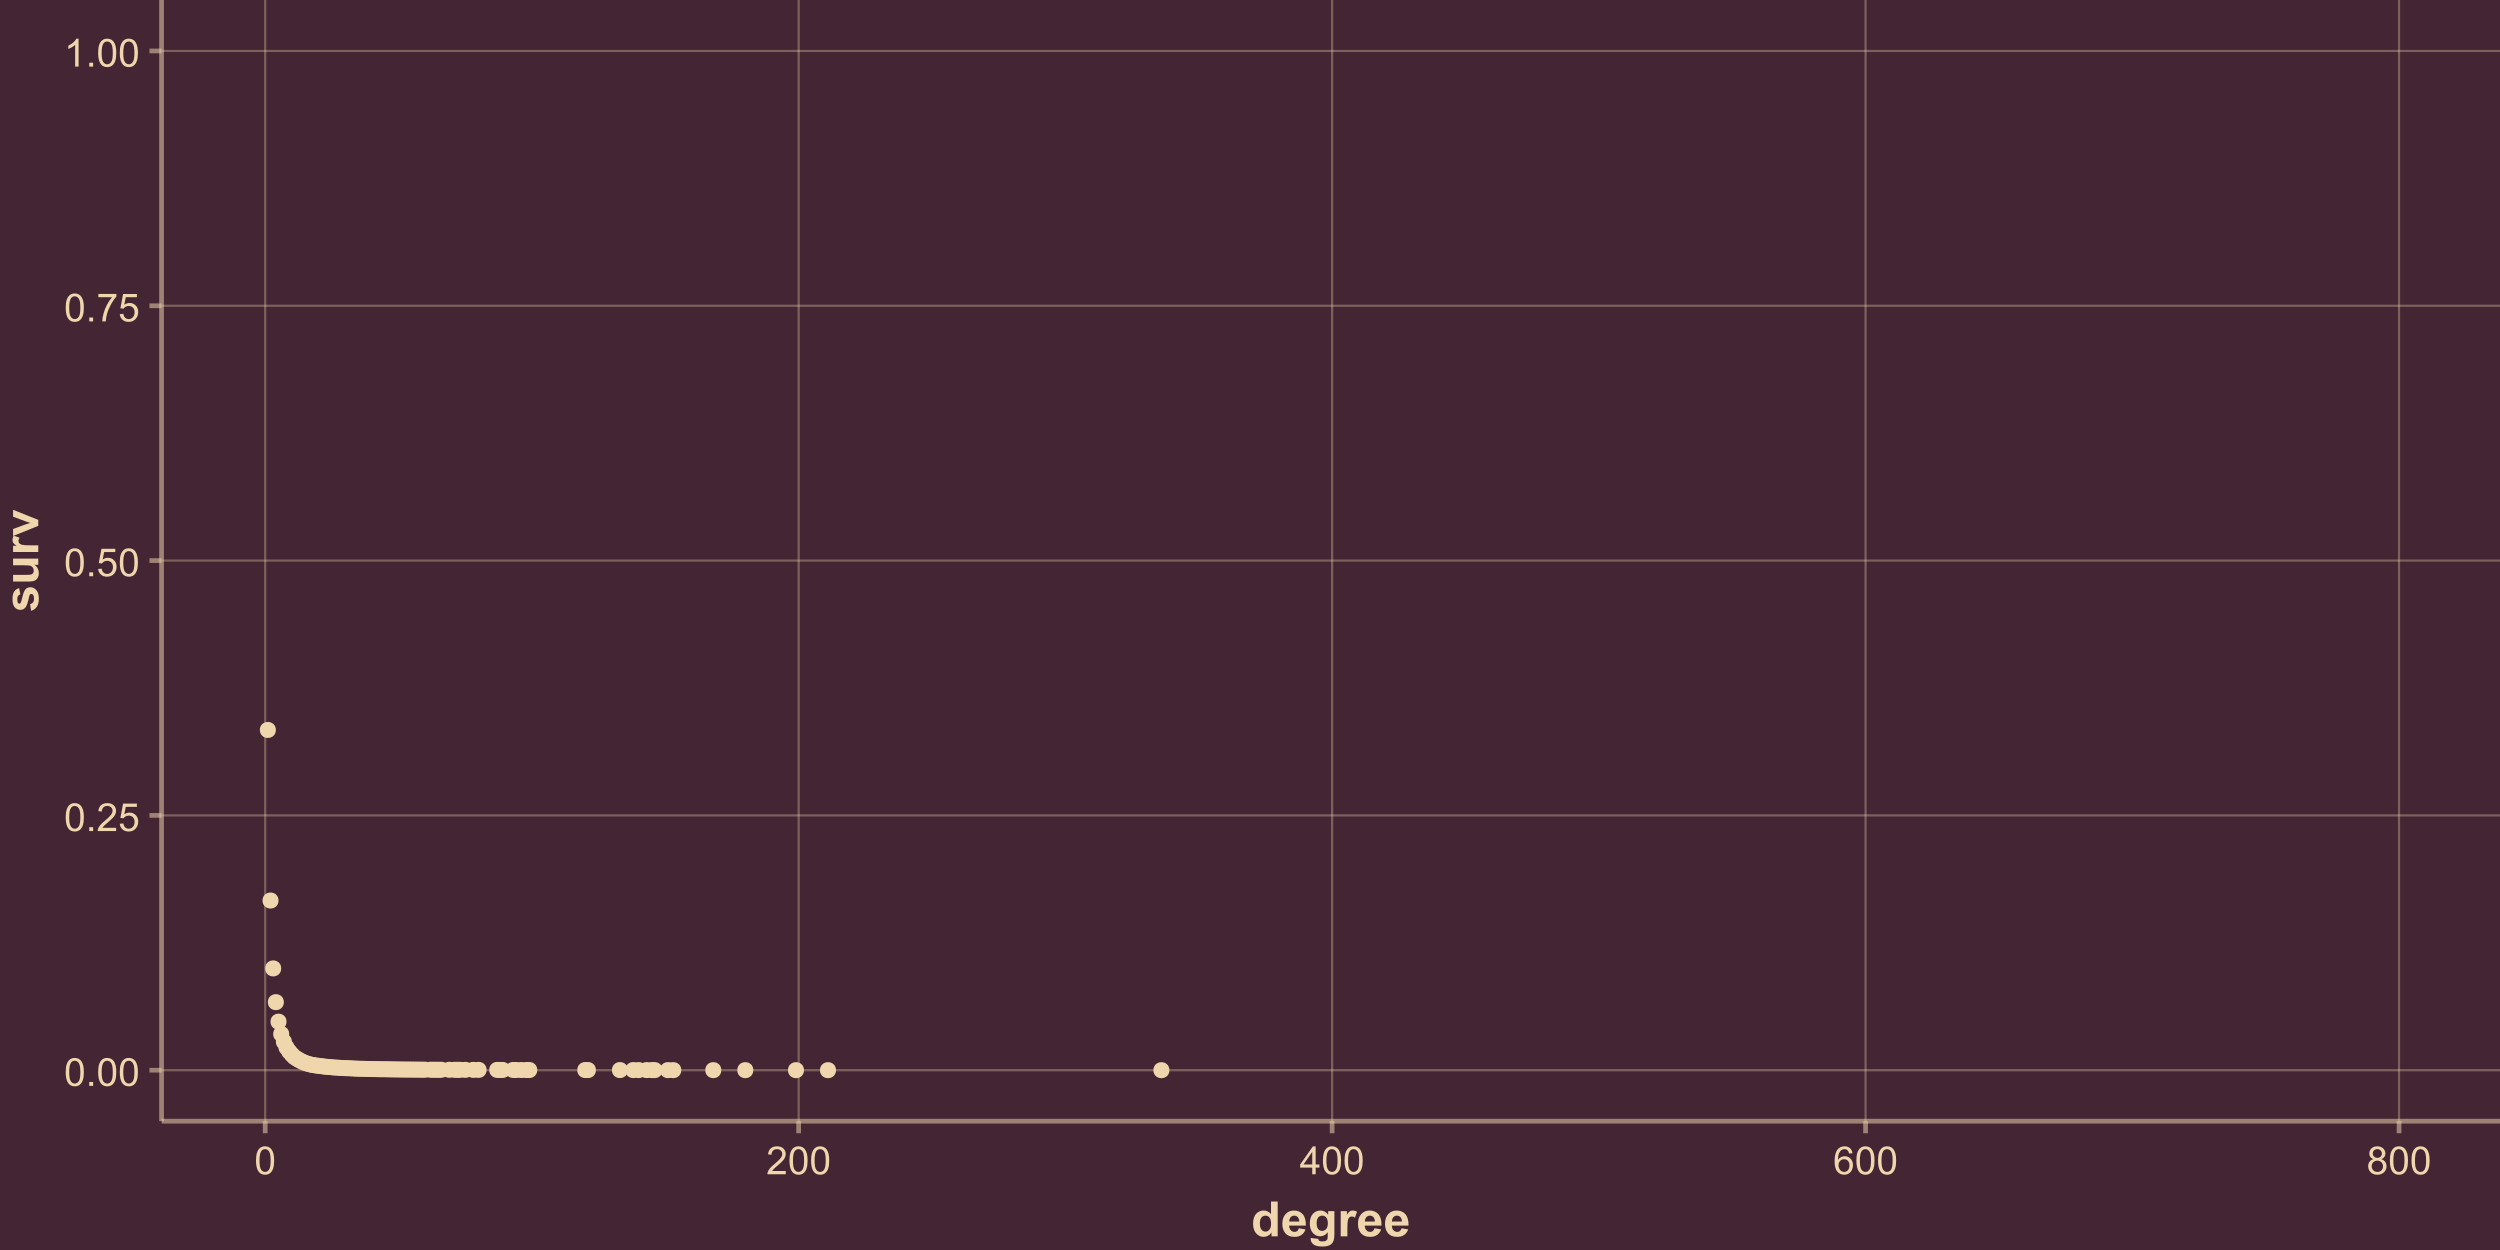 <?xml version="1.0" encoding="UTF-8"?>
<svg xmlns="http://www.w3.org/2000/svg" xmlns:xlink="http://www.w3.org/1999/xlink" width="720" height="360" viewBox="0 0 720 360">
<defs>
<g>
<g id="glyph-0-0">
<path d="M 0.465 -3.953 C 0.465 -4.902 0.562 -5.664 0.758 -6.242 C 0.953 -6.82 1.242 -7.266 1.629 -7.578 C 2.012 -7.895 2.496 -8.051 3.078 -8.051 C 3.508 -8.051 3.887 -7.965 4.211 -7.789 C 4.535 -7.617 4.805 -7.367 5.016 -7.043 C 5.227 -6.715 5.391 -6.316 5.512 -5.848 C 5.633 -5.379 5.691 -4.75 5.691 -3.953 C 5.691 -3.012 5.598 -2.254 5.402 -1.676 C 5.211 -1.098 4.922 -0.652 4.535 -0.336 C 4.152 -0.02 3.664 0.137 3.078 0.137 C 2.305 0.137 1.699 -0.141 1.258 -0.695 C 0.73 -1.363 0.465 -2.449 0.465 -3.953 M 1.477 -3.953 C 1.477 -2.637 1.629 -1.762 1.938 -1.328 C 2.246 -0.891 2.625 -0.672 3.078 -0.672 C 3.531 -0.672 3.91 -0.891 4.219 -1.328 C 4.527 -1.766 4.68 -2.641 4.68 -3.953 C 4.68 -5.273 4.527 -6.152 4.219 -6.586 C 3.91 -7.02 3.527 -7.234 3.066 -7.234 C 2.617 -7.234 2.254 -7.043 1.984 -6.66 C 1.645 -6.172 1.477 -5.27 1.477 -3.953 Z M 1.477 -3.953 "/>
</g>
<g id="glyph-0-1">
<path d="M 1.016 0 L 1.016 -1.121 L 2.137 -1.121 L 2.137 0 Z M 1.016 0 "/>
</g>
<g id="glyph-0-2">
<path d="M 5.637 -0.945 L 5.637 0 L 0.34 0 C 0.332 -0.238 0.371 -0.465 0.453 -0.684 C 0.59 -1.043 0.805 -1.398 1.102 -1.75 C 1.398 -2.102 1.828 -2.504 2.391 -2.965 C 3.262 -3.68 3.852 -4.246 4.156 -4.664 C 4.461 -5.078 4.617 -5.473 4.617 -5.848 C 4.617 -6.234 4.477 -6.566 4.195 -6.832 C 3.918 -7.102 3.555 -7.234 3.105 -7.234 C 2.633 -7.234 2.254 -7.094 1.969 -6.809 C 1.684 -6.523 1.539 -6.129 1.535 -5.629 L 0.523 -5.73 C 0.594 -6.484 0.855 -7.062 1.309 -7.457 C 1.758 -7.852 2.367 -8.051 3.129 -8.051 C 3.898 -8.051 4.508 -7.836 4.953 -7.41 C 5.402 -6.984 5.629 -6.453 5.629 -5.824 C 5.629 -5.504 5.562 -5.188 5.43 -4.879 C 5.301 -4.566 5.082 -4.242 4.777 -3.898 C 4.473 -3.555 3.965 -3.086 3.258 -2.488 C 2.668 -1.992 2.289 -1.656 2.121 -1.48 C 1.953 -1.301 1.816 -1.125 1.707 -0.945 Z M 5.637 -0.945 "/>
</g>
<g id="glyph-0-3">
<path d="M 0.465 -2.102 L 1.5 -2.188 C 1.574 -1.684 1.754 -1.305 2.031 -1.055 C 2.312 -0.801 2.648 -0.672 3.039 -0.672 C 3.516 -0.672 3.914 -0.852 4.242 -1.207 C 4.57 -1.566 4.734 -2.039 4.734 -2.629 C 4.734 -3.191 4.578 -3.637 4.262 -3.961 C 3.949 -4.285 3.535 -4.445 3.023 -4.445 C 2.707 -4.445 2.422 -4.375 2.164 -4.23 C 1.91 -4.086 1.711 -3.898 1.562 -3.668 L 0.641 -3.789 L 1.418 -7.906 L 5.402 -7.906 L 5.402 -6.969 L 2.203 -6.969 L 1.773 -4.812 C 2.254 -5.148 2.758 -5.316 3.285 -5.316 C 3.988 -5.316 4.578 -5.074 5.059 -4.59 C 5.539 -4.102 5.781 -3.48 5.781 -2.719 C 5.781 -1.992 5.57 -1.367 5.145 -0.836 C 4.633 -0.188 3.93 0.137 3.039 0.137 C 2.312 0.137 1.715 -0.066 1.254 -0.477 C 0.793 -0.883 0.531 -1.426 0.465 -2.102 Z M 0.465 -2.102 "/>
</g>
<g id="glyph-0-4">
<path d="M 0.531 -6.969 L 0.531 -7.914 L 5.719 -7.914 L 5.719 -7.148 C 5.211 -6.605 4.703 -5.883 4.203 -4.98 C 3.703 -4.082 3.312 -3.156 3.039 -2.203 C 2.844 -1.531 2.719 -0.797 2.664 0 L 1.652 0 C 1.664 -0.629 1.785 -1.395 2.023 -2.285 C 2.262 -3.18 2.602 -4.039 3.043 -4.871 C 3.488 -5.699 3.957 -6.398 4.457 -6.969 Z M 0.531 -6.969 "/>
</g>
<g id="glyph-0-5">
<path d="M 4.172 0 L 3.188 0 L 3.188 -6.273 C 2.953 -6.047 2.641 -5.82 2.258 -5.594 C 1.871 -5.367 1.527 -5.199 1.219 -5.086 L 1.219 -6.039 C 1.77 -6.297 2.25 -6.609 2.664 -6.977 C 3.074 -7.348 3.367 -7.703 3.539 -8.051 L 4.172 -8.051 Z M 4.172 0 "/>
</g>
<g id="glyph-0-6">
<path d="M 3.621 0 L 3.621 -1.918 L 0.141 -1.918 L 0.141 -2.82 L 3.801 -8.016 L 4.605 -8.016 L 4.605 -2.82 L 5.688 -2.82 L 5.688 -1.918 L 4.605 -1.918 L 4.605 0 L 3.621 0 M 3.621 -2.82 L 3.621 -6.438 L 1.109 -2.82 Z M 3.621 -2.82 "/>
</g>
<g id="glyph-0-7">
<path d="M 5.574 -6.055 L 4.594 -5.977 C 4.508 -6.363 4.383 -6.645 4.223 -6.82 C 3.957 -7.102 3.629 -7.242 3.238 -7.242 C 2.926 -7.242 2.648 -7.152 2.41 -6.977 C 2.102 -6.754 1.859 -6.422 1.68 -5.988 C 1.5 -5.555 1.406 -4.938 1.398 -4.133 C 1.637 -4.496 1.926 -4.762 2.27 -4.938 C 2.613 -5.113 2.973 -5.199 3.348 -5.199 C 4.004 -5.199 4.562 -4.961 5.023 -4.477 C 5.484 -3.992 5.715 -3.367 5.715 -2.602 C 5.715 -2.102 5.605 -1.633 5.391 -1.199 C 5.172 -0.77 4.875 -0.438 4.496 -0.207 C 4.117 0.023 3.688 0.137 3.203 0.137 C 2.383 0.137 1.715 -0.164 1.199 -0.77 C 0.68 -1.371 0.422 -2.367 0.422 -3.75 C 0.422 -5.301 0.707 -6.426 1.281 -7.133 C 1.777 -7.742 2.453 -8.051 3.297 -8.051 C 3.93 -8.051 4.445 -7.875 4.848 -7.52 C 5.25 -7.164 5.492 -6.676 5.574 -6.055 M 1.555 -2.598 C 1.555 -2.258 1.625 -1.934 1.77 -1.625 C 1.914 -1.312 2.113 -1.078 2.375 -0.918 C 2.633 -0.754 2.902 -0.672 3.188 -0.672 C 3.605 -0.672 3.961 -0.84 4.262 -1.176 C 4.559 -1.512 4.707 -1.969 4.707 -2.543 C 4.707 -3.098 4.562 -3.535 4.266 -3.852 C 3.969 -4.172 3.598 -4.332 3.148 -4.332 C 2.707 -4.332 2.328 -4.172 2.02 -3.852 C 1.707 -3.535 1.555 -3.117 1.555 -2.598 Z M 1.555 -2.598 "/>
</g>
<g id="glyph-0-8">
<path d="M 1.98 -4.348 C 1.57 -4.496 1.27 -4.711 1.07 -4.988 C 0.875 -5.266 0.777 -5.598 0.777 -5.984 C 0.777 -6.566 0.984 -7.055 1.406 -7.453 C 1.824 -7.852 2.383 -8.051 3.078 -8.051 C 3.777 -8.051 4.344 -7.848 4.77 -7.441 C 5.195 -7.035 5.41 -6.539 5.41 -5.957 C 5.41 -5.582 5.312 -5.262 5.117 -4.984 C 4.922 -4.711 4.625 -4.496 4.227 -4.348 C 4.719 -4.188 5.094 -3.93 5.352 -3.57 C 5.609 -3.215 5.738 -2.789 5.738 -2.293 C 5.738 -1.605 5.496 -1.031 5.008 -0.562 C 4.523 -0.098 3.887 0.137 3.094 0.137 C 2.305 0.137 1.668 -0.098 1.18 -0.566 C 0.695 -1.035 0.453 -1.617 0.453 -2.32 C 0.453 -2.84 0.586 -3.277 0.852 -3.629 C 1.113 -3.98 1.492 -4.219 1.98 -4.348 M 1.781 -6.016 C 1.781 -5.637 1.906 -5.328 2.148 -5.086 C 2.395 -4.844 2.711 -4.727 3.102 -4.727 C 3.48 -4.727 3.789 -4.844 4.031 -5.082 C 4.277 -5.32 4.398 -5.613 4.398 -5.961 C 4.398 -6.32 4.273 -6.625 4.023 -6.871 C 3.773 -7.117 3.461 -7.242 3.09 -7.242 C 2.715 -7.242 2.402 -7.121 2.156 -6.879 C 1.906 -6.641 1.781 -6.352 1.781 -6.016 M 1.465 -2.312 C 1.465 -2.031 1.531 -1.762 1.664 -1.5 C 1.797 -1.234 1.996 -1.031 2.258 -0.891 C 2.52 -0.746 2.805 -0.672 3.105 -0.672 C 3.578 -0.672 3.965 -0.824 4.27 -1.125 C 4.578 -1.43 4.73 -1.812 4.73 -2.281 C 4.73 -2.754 4.574 -3.145 4.258 -3.457 C 3.941 -3.766 3.547 -3.922 3.074 -3.922 C 2.609 -3.922 2.227 -3.77 1.922 -3.461 C 1.617 -3.156 1.465 -2.773 1.465 -2.312 Z M 1.465 -2.312 "/>
</g>
<g id="glyph-1-0">
<path d="M 7.664 0 L 5.879 0 L 5.879 -1.066 C 5.582 -0.652 5.234 -0.344 4.828 -0.141 C 4.426 0.062 4.02 0.164 3.609 0.164 C 2.773 0.164 2.062 -0.172 1.465 -0.844 C 0.871 -1.516 0.574 -2.453 0.574 -3.656 C 0.574 -4.887 0.863 -5.824 1.441 -6.465 C 2.02 -7.105 2.754 -7.422 3.637 -7.422 C 4.449 -7.422 5.148 -7.086 5.742 -6.414 L 5.742 -10.023 L 7.664 -10.023 L 7.664 0 M 2.535 -3.789 C 2.535 -3.012 2.645 -2.453 2.859 -2.105 C 3.168 -1.605 3.602 -1.352 4.156 -1.352 C 4.598 -1.352 4.973 -1.543 5.285 -1.918 C 5.594 -2.293 5.75 -2.855 5.75 -3.602 C 5.75 -4.438 5.598 -5.035 5.297 -5.402 C 4.996 -5.77 4.613 -5.953 4.141 -5.953 C 3.688 -5.953 3.305 -5.773 2.996 -5.41 C 2.691 -5.047 2.535 -4.508 2.535 -3.789 Z M 2.535 -3.789 "/>
</g>
<g id="glyph-1-1">
<path d="M 5.211 -2.312 L 7.125 -1.988 C 6.875 -1.289 6.488 -0.754 5.957 -0.387 C 5.426 -0.02 4.762 0.164 3.965 0.164 C 2.703 0.164 1.77 -0.25 1.164 -1.074 C 0.684 -1.734 0.445 -2.566 0.445 -3.574 C 0.445 -4.777 0.758 -5.719 1.387 -6.402 C 2.016 -7.082 2.812 -7.422 3.773 -7.422 C 4.852 -7.422 5.707 -7.066 6.328 -6.355 C 6.953 -5.641 7.254 -4.547 7.227 -3.078 L 2.414 -3.078 C 2.426 -2.508 2.582 -2.062 2.879 -1.746 C 3.176 -1.43 3.543 -1.273 3.984 -1.273 C 4.285 -1.273 4.539 -1.352 4.742 -1.516 C 4.949 -1.68 5.105 -1.945 5.211 -2.312 M 5.32 -4.25 C 5.305 -4.809 5.16 -5.23 4.887 -5.52 C 4.613 -5.809 4.281 -5.953 3.891 -5.953 C 3.469 -5.953 3.125 -5.801 2.852 -5.496 C 2.578 -5.191 2.441 -4.777 2.445 -4.25 Z M 5.32 -4.25 "/>
</g>
<g id="glyph-1-2">
<path d="M 0.828 0.477 L 3.023 0.746 C 3.059 1 3.141 1.176 3.273 1.273 C 3.457 1.406 3.742 1.477 4.137 1.477 C 4.637 1.477 5.012 1.402 5.266 1.25 C 5.434 1.152 5.559 0.988 5.648 0.766 C 5.707 0.605 5.734 0.312 5.734 -0.117 L 5.734 -1.176 C 5.16 -0.391 4.438 0 3.562 0 C 2.586 0 1.812 -0.414 1.242 -1.238 C 0.797 -1.891 0.574 -2.699 0.574 -3.672 C 0.574 -4.887 0.867 -5.816 1.453 -6.461 C 2.039 -7.102 2.766 -7.422 3.637 -7.422 C 4.535 -7.422 5.273 -7.031 5.859 -6.242 L 5.859 -7.258 L 7.656 -7.258 L 7.656 -0.746 C 7.656 0.113 7.586 0.75 7.445 1.176 C 7.305 1.602 7.105 1.934 6.852 2.172 C 6.594 2.414 6.254 2.605 5.828 2.742 C 5.402 2.879 4.863 2.945 4.211 2.945 C 2.98 2.945 2.109 2.734 1.594 2.312 C 1.078 1.891 0.82 1.359 0.82 0.711 C 0.82 0.648 0.824 0.57 0.828 0.477 M 2.543 -3.781 C 2.543 -3.012 2.691 -2.445 2.992 -2.09 C 3.289 -1.73 3.656 -1.551 4.094 -1.551 C 4.562 -1.551 4.961 -1.734 5.285 -2.102 C 5.609 -2.469 5.77 -3.012 5.77 -3.734 C 5.77 -4.484 5.613 -5.043 5.305 -5.406 C 4.996 -5.773 4.602 -5.953 4.129 -5.953 C 3.668 -5.953 3.289 -5.773 2.992 -5.418 C 2.691 -5.059 2.543 -4.516 2.543 -3.781 Z M 2.543 -3.781 "/>
</g>
<g id="glyph-1-3">
<path d="M 2.844 0 L 0.922 0 L 0.922 -7.258 L 2.707 -7.258 L 2.707 -6.227 C 3.012 -6.715 3.285 -7.035 3.531 -7.191 C 3.773 -7.348 4.051 -7.422 4.359 -7.422 C 4.797 -7.422 5.219 -7.305 5.625 -7.062 L 5.031 -5.387 C 4.707 -5.598 4.406 -5.699 4.129 -5.703 C 3.859 -5.699 3.633 -5.629 3.445 -5.48 C 3.258 -5.332 3.113 -5.062 3.004 -4.676 C 2.898 -4.289 2.844 -3.477 2.844 -2.242 Z M 2.844 0 "/>
</g>
<g id="glyph-2-0">
<path d="M -2.07 -0.328 L -2.367 -2.258 C -1.992 -2.336 -1.707 -2.504 -1.516 -2.754 C -1.32 -3.004 -1.223 -3.355 -1.223 -3.809 C -1.223 -4.305 -1.316 -4.68 -1.496 -4.93 C -1.625 -5.098 -1.797 -5.18 -2.008 -5.18 C -2.156 -5.18 -2.277 -5.137 -2.371 -5.047 C -2.465 -4.949 -2.547 -4.734 -2.625 -4.402 C -2.965 -2.852 -3.277 -1.871 -3.562 -1.457 C -3.953 -0.883 -4.5 -0.594 -5.195 -0.594 C -5.824 -0.594 -6.352 -0.844 -6.781 -1.34 C -7.211 -1.836 -7.422 -2.605 -7.422 -3.652 C -7.422 -4.645 -7.262 -5.383 -6.938 -5.867 C -6.613 -6.348 -6.137 -6.68 -5.504 -6.863 L -5.168 -5.051 C -5.449 -4.973 -5.668 -4.828 -5.816 -4.609 C -5.969 -4.395 -6.043 -4.086 -6.043 -3.684 C -6.043 -3.18 -5.973 -2.816 -5.832 -2.598 C -5.73 -2.453 -5.602 -2.379 -5.441 -2.379 C -5.305 -2.379 -5.188 -2.441 -5.094 -2.57 C -4.965 -2.742 -4.785 -3.34 -4.555 -4.363 C -4.32 -5.387 -4.035 -6.102 -3.699 -6.508 C -3.355 -6.91 -2.879 -7.109 -2.27 -7.109 C -1.605 -7.109 -1.031 -6.832 -0.555 -6.273 C -0.074 -5.719 0.164 -4.898 0.164 -3.809 C 0.164 -2.82 -0.035 -2.035 -0.438 -1.461 C -0.84 -0.883 -1.383 -0.508 -2.07 -0.328 Z M -2.07 -0.328 "/>
</g>
<g id="glyph-2-1">
<path d="M 0 -5.781 L -1.086 -5.781 C -0.699 -5.52 -0.395 -5.172 -0.172 -4.742 C 0.051 -4.309 0.164 -3.855 0.164 -3.375 C 0.164 -2.891 0.059 -2.453 -0.156 -2.062 C -0.371 -1.676 -0.672 -1.398 -1.059 -1.223 C -1.445 -1.051 -1.984 -0.965 -2.664 -0.965 L -7.258 -0.965 L -7.258 -2.887 L -3.922 -2.887 C -2.902 -2.883 -2.277 -2.922 -2.047 -2.992 C -1.816 -3.062 -1.637 -3.191 -1.5 -3.375 C -1.367 -3.562 -1.297 -3.801 -1.297 -4.086 C -1.297 -4.414 -1.391 -4.711 -1.57 -4.969 C -1.75 -5.23 -1.973 -5.406 -2.238 -5.504 C -2.504 -5.598 -3.156 -5.648 -4.195 -5.648 L -7.258 -5.648 L -7.258 -7.566 L 0 -7.566 Z M 0 -5.781 "/>
</g>
<g id="glyph-2-2">
<path d="M 0 -2.844 L 0 -0.922 L -7.258 -0.922 L -7.258 -2.707 L -6.227 -2.707 C -6.715 -3.012 -7.035 -3.285 -7.191 -3.531 C -7.348 -3.773 -7.422 -4.051 -7.422 -4.363 C -7.422 -4.801 -7.305 -5.219 -7.062 -5.625 L -5.387 -5.031 C -5.598 -4.707 -5.699 -4.406 -5.703 -4.129 C -5.699 -3.859 -5.629 -3.633 -5.48 -3.445 C -5.332 -3.258 -5.062 -3.113 -4.676 -3.004 C -4.289 -2.898 -3.477 -2.844 -2.242 -2.844 Z M 0 -2.844 "/>
</g>
<g id="glyph-2-3">
<path d="M 0 -3 L -7.258 -0.074 L -7.258 -2.094 L -3.555 -3.461 L -2.316 -3.855 C -2.633 -3.961 -2.84 -4.027 -2.938 -4.055 C -3.145 -4.117 -3.348 -4.188 -3.555 -4.258 L -7.258 -5.641 L -7.258 -7.617 L 0 -4.73 Z M 0 -3 "/>
</g>
</g>
<clipPath id="clip-0">
<path clip-rule="nonzero" d="M 46.531 0 L 720 0 L 720 322.895 L 46.531 322.895 Z M 46.531 0 "/>
</clipPath>
<clipPath id="clip-1">
<path clip-rule="nonzero" d="M 46.531 307 L 720 307 L 720 309 L 46.531 309 Z M 46.531 307 "/>
</clipPath>
<clipPath id="clip-2">
<path clip-rule="nonzero" d="M 46.531 234 L 720 234 L 720 236 L 46.531 236 Z M 46.531 234 "/>
</clipPath>
<clipPath id="clip-3">
<path clip-rule="nonzero" d="M 46.531 161 L 720 161 L 720 162 L 46.531 162 Z M 46.531 161 "/>
</clipPath>
<clipPath id="clip-4">
<path clip-rule="nonzero" d="M 46.531 87 L 720 87 L 720 89 L 46.531 89 Z M 46.531 87 "/>
</clipPath>
<clipPath id="clip-5">
<path clip-rule="nonzero" d="M 46.531 14 L 720 14 L 720 15 L 46.531 15 Z M 46.531 14 "/>
</clipPath>
<clipPath id="clip-6">
<path clip-rule="nonzero" d="M 76 0 L 77 0 L 77 322.895 L 76 322.895 Z M 76 0 "/>
</clipPath>
<clipPath id="clip-7">
<path clip-rule="nonzero" d="M 229 0 L 231 0 L 231 322.895 L 229 322.895 Z M 229 0 "/>
</clipPath>
<clipPath id="clip-8">
<path clip-rule="nonzero" d="M 383 0 L 384 0 L 384 322.895 L 383 322.895 Z M 383 0 "/>
</clipPath>
<clipPath id="clip-9">
<path clip-rule="nonzero" d="M 536 0 L 538 0 L 538 322.895 L 536 322.895 Z M 536 0 "/>
</clipPath>
<clipPath id="clip-10">
<path clip-rule="nonzero" d="M 690 0 L 692 0 L 692 322.895 L 690 322.895 Z M 690 0 "/>
</clipPath>
</defs>
<rect x="-72" y="-36" width="864" height="432" fill="rgb(26.275%, 14.51%, 20.392%)" fill-opacity="1"/>
<g clip-path="url(#clip-0)">
<path fill-rule="nonzero" fill="rgb(26.275%, 14.51%, 20.392%)" fill-opacity="1" d="M 46.531 322.895 L 720 322.895 L 720 0 L 46.531 0 Z M 46.531 322.895 "/>
</g>
<g clip-path="url(#clip-1)">
<path fill="none" stroke-width="0.64" stroke-linecap="butt" stroke-linejoin="round" stroke="rgb(93.725%, 83.922%, 67.451%)" stroke-opacity="0.333" stroke-miterlimit="10" d="M 46.531 308.219 L 720 308.219 "/>
</g>
<g clip-path="url(#clip-2)">
<path fill="none" stroke-width="0.64" stroke-linecap="butt" stroke-linejoin="round" stroke="rgb(93.725%, 83.922%, 67.451%)" stroke-opacity="0.333" stroke-miterlimit="10" d="M 46.531 234.836 L 720 234.836 "/>
</g>
<g clip-path="url(#clip-3)">
<path fill="none" stroke-width="0.64" stroke-linecap="butt" stroke-linejoin="round" stroke="rgb(93.725%, 83.922%, 67.451%)" stroke-opacity="0.333" stroke-miterlimit="10" d="M 46.531 161.449 L 720 161.449 "/>
</g>
<g clip-path="url(#clip-4)">
<path fill="none" stroke-width="0.64" stroke-linecap="butt" stroke-linejoin="round" stroke="rgb(93.725%, 83.922%, 67.451%)" stroke-opacity="0.333" stroke-miterlimit="10" d="M 46.531 88.062 L 720 88.062 "/>
</g>
<g clip-path="url(#clip-5)">
<path fill="none" stroke-width="0.64" stroke-linecap="butt" stroke-linejoin="round" stroke="rgb(93.725%, 83.922%, 67.451%)" stroke-opacity="0.333" stroke-miterlimit="10" d="M 46.531 14.676 L 720 14.676 "/>
</g>
<g clip-path="url(#clip-6)">
<path fill="none" stroke-width="0.64" stroke-linecap="butt" stroke-linejoin="round" stroke="rgb(93.725%, 83.922%, 67.451%)" stroke-opacity="0.333" stroke-miterlimit="10" d="M 76.375 322.895 L 76.375 0 "/>
</g>
<g clip-path="url(#clip-7)">
<path fill="none" stroke-width="0.64" stroke-linecap="butt" stroke-linejoin="round" stroke="rgb(93.725%, 83.922%, 67.451%)" stroke-opacity="0.333" stroke-miterlimit="10" d="M 230.012 322.895 L 230.012 0 "/>
</g>
<g clip-path="url(#clip-8)">
<path fill="none" stroke-width="0.64" stroke-linecap="butt" stroke-linejoin="round" stroke="rgb(93.725%, 83.922%, 67.451%)" stroke-opacity="0.333" stroke-miterlimit="10" d="M 383.648 322.895 L 383.648 0 "/>
</g>
<g clip-path="url(#clip-9)">
<path fill="none" stroke-width="0.64" stroke-linecap="butt" stroke-linejoin="round" stroke="rgb(93.725%, 83.922%, 67.451%)" stroke-opacity="0.333" stroke-miterlimit="10" d="M 537.285 322.895 L 537.285 0 "/>
</g>
<g clip-path="url(#clip-10)">
<path fill="none" stroke-width="0.64" stroke-linecap="butt" stroke-linejoin="round" stroke="rgb(93.725%, 83.922%, 67.451%)" stroke-opacity="0.333" stroke-miterlimit="10" d="M 690.926 322.895 L 690.926 0 "/>
</g>
<path fill-rule="nonzero" fill="rgb(93.725%, 83.922%, 67.451%)" fill-opacity="1" stroke-width="0.709" stroke-linecap="round" stroke-linejoin="round" stroke="rgb(93.725%, 83.922%, 67.451%)" stroke-opacity="1" stroke-miterlimit="10" d="M 79.098 210.227 C 79.098 212.832 75.188 212.832 75.188 210.227 C 75.188 207.621 79.098 207.621 79.098 210.227 "/>
<path fill-rule="nonzero" fill="rgb(93.725%, 83.922%, 67.451%)" fill-opacity="1" stroke-width="0.709" stroke-linecap="round" stroke-linejoin="round" stroke="rgb(93.725%, 83.922%, 67.451%)" stroke-opacity="1" stroke-miterlimit="10" d="M 79.863 259.352 C 79.863 261.957 75.957 261.957 75.957 259.352 C 75.957 256.746 79.863 256.746 79.863 259.352 "/>
<path fill-rule="nonzero" fill="rgb(93.725%, 83.922%, 67.451%)" fill-opacity="1" stroke-width="0.709" stroke-linecap="round" stroke-linejoin="round" stroke="rgb(93.725%, 83.922%, 67.451%)" stroke-opacity="1" stroke-miterlimit="10" d="M 80.633 278.906 C 80.633 281.512 76.723 281.512 76.723 278.906 C 76.723 276.297 80.633 276.297 80.633 278.906 "/>
<path fill-rule="nonzero" fill="rgb(93.725%, 83.922%, 67.451%)" fill-opacity="1" stroke-width="0.709" stroke-linecap="round" stroke-linejoin="round" stroke="rgb(93.725%, 83.922%, 67.451%)" stroke-opacity="1" stroke-miterlimit="10" d="M 81.402 288.621 C 81.402 291.227 77.492 291.227 77.492 288.621 C 77.492 286.016 81.402 286.016 81.402 288.621 "/>
<path fill-rule="nonzero" fill="rgb(93.725%, 83.922%, 67.451%)" fill-opacity="1" stroke-width="0.709" stroke-linecap="round" stroke-linejoin="round" stroke="rgb(93.725%, 83.922%, 67.451%)" stroke-opacity="1" stroke-miterlimit="10" d="M 82.168 294.246 C 82.168 296.852 78.262 296.852 78.262 294.246 C 78.262 291.637 82.168 291.637 82.168 294.246 "/>
<path fill-rule="nonzero" fill="rgb(93.725%, 83.922%, 67.451%)" fill-opacity="1" stroke-width="0.709" stroke-linecap="round" stroke-linejoin="round" stroke="rgb(93.725%, 83.922%, 67.451%)" stroke-opacity="1" stroke-miterlimit="10" d="M 82.938 297.789 C 82.938 300.395 79.027 300.395 79.027 297.789 C 79.027 295.18 82.938 295.18 82.938 297.789 "/>
<path fill-rule="nonzero" fill="rgb(93.725%, 83.922%, 67.451%)" fill-opacity="1" stroke-width="0.709" stroke-linecap="round" stroke-linejoin="round" stroke="rgb(93.725%, 83.922%, 67.451%)" stroke-opacity="1" stroke-miterlimit="10" d="M 83.707 300.012 C 83.707 302.617 79.797 302.617 79.797 300.012 C 79.797 297.402 83.707 297.402 83.707 300.012 "/>
<path fill-rule="nonzero" fill="rgb(93.725%, 83.922%, 67.451%)" fill-opacity="1" stroke-width="0.709" stroke-linecap="round" stroke-linejoin="round" stroke="rgb(93.725%, 83.922%, 67.451%)" stroke-opacity="1" stroke-miterlimit="10" d="M 84.473 301.664 C 84.473 304.273 80.562 304.273 80.562 301.664 C 80.562 299.059 84.473 299.059 84.473 301.664 "/>
<path fill-rule="nonzero" fill="rgb(93.725%, 83.922%, 67.451%)" fill-opacity="1" stroke-width="0.709" stroke-linecap="round" stroke-linejoin="round" stroke="rgb(93.725%, 83.922%, 67.451%)" stroke-opacity="1" stroke-miterlimit="10" d="M 85.242 302.816 C 85.242 305.422 81.332 305.422 81.332 302.816 C 81.332 300.211 85.242 300.211 85.242 302.816 "/>
<path fill-rule="nonzero" fill="rgb(93.725%, 83.922%, 67.451%)" fill-opacity="1" stroke-width="0.709" stroke-linecap="round" stroke-linejoin="round" stroke="rgb(93.725%, 83.922%, 67.451%)" stroke-opacity="1" stroke-miterlimit="10" d="M 86.012 303.707 C 86.012 306.316 82.102 306.316 82.102 303.707 C 82.102 301.102 86.012 301.102 86.012 303.707 "/>
<path fill-rule="nonzero" fill="rgb(93.725%, 83.922%, 67.451%)" fill-opacity="1" stroke-width="0.709" stroke-linecap="round" stroke-linejoin="round" stroke="rgb(93.725%, 83.922%, 67.451%)" stroke-opacity="1" stroke-miterlimit="10" d="M 86.777 304.469 C 86.777 307.074 82.867 307.074 82.867 304.469 C 82.867 301.863 86.777 301.863 86.777 304.469 "/>
<path fill-rule="nonzero" fill="rgb(93.725%, 83.922%, 67.451%)" fill-opacity="1" stroke-width="0.709" stroke-linecap="round" stroke-linejoin="round" stroke="rgb(93.725%, 83.922%, 67.451%)" stroke-opacity="1" stroke-miterlimit="10" d="M 87.547 304.973 C 87.547 307.578 83.637 307.578 83.637 304.973 C 83.637 302.363 87.547 302.363 87.547 304.973 "/>
<path fill-rule="nonzero" fill="rgb(93.725%, 83.922%, 67.451%)" fill-opacity="1" stroke-width="0.709" stroke-linecap="round" stroke-linejoin="round" stroke="rgb(93.725%, 83.922%, 67.451%)" stroke-opacity="1" stroke-miterlimit="10" d="M 88.316 305.41 C 88.316 308.02 84.406 308.02 84.406 305.41 C 84.406 302.805 88.316 302.805 88.316 305.41 "/>
<path fill-rule="nonzero" fill="rgb(93.725%, 83.922%, 67.451%)" fill-opacity="1" stroke-width="0.709" stroke-linecap="round" stroke-linejoin="round" stroke="rgb(93.725%, 83.922%, 67.451%)" stroke-opacity="1" stroke-miterlimit="10" d="M 89.082 305.797 C 89.082 308.406 85.172 308.406 85.172 305.797 C 85.172 303.191 89.082 303.191 89.082 305.797 "/>
<path fill-rule="nonzero" fill="rgb(93.725%, 83.922%, 67.451%)" fill-opacity="1" stroke-width="0.709" stroke-linecap="round" stroke-linejoin="round" stroke="rgb(93.725%, 83.922%, 67.451%)" stroke-opacity="1" stroke-miterlimit="10" d="M 89.852 306.133 C 89.852 308.738 85.941 308.738 85.941 306.133 C 85.941 303.527 89.852 303.527 89.852 306.133 "/>
<path fill-rule="nonzero" fill="rgb(93.725%, 83.922%, 67.451%)" fill-opacity="1" stroke-width="0.709" stroke-linecap="round" stroke-linejoin="round" stroke="rgb(93.725%, 83.922%, 67.451%)" stroke-opacity="1" stroke-miterlimit="10" d="M 90.621 306.375 C 90.621 308.98 86.711 308.98 86.711 306.375 C 86.711 303.77 90.621 303.77 90.621 306.375 "/>
<path fill-rule="nonzero" fill="rgb(93.725%, 83.922%, 67.451%)" fill-opacity="1" stroke-width="0.709" stroke-linecap="round" stroke-linejoin="round" stroke="rgb(93.725%, 83.922%, 67.451%)" stroke-opacity="1" stroke-miterlimit="10" d="M 91.387 306.586 C 91.387 309.191 87.477 309.191 87.477 306.586 C 87.477 303.98 91.387 303.98 91.387 306.586 "/>
<path fill-rule="nonzero" fill="rgb(93.725%, 83.922%, 67.451%)" fill-opacity="1" stroke-width="0.709" stroke-linecap="round" stroke-linejoin="round" stroke="rgb(93.725%, 83.922%, 67.451%)" stroke-opacity="1" stroke-miterlimit="10" d="M 92.156 306.738 C 92.156 309.344 88.246 309.344 88.246 306.738 C 88.246 304.133 92.156 304.133 92.156 306.738 "/>
<path fill-rule="nonzero" fill="rgb(93.725%, 83.922%, 67.451%)" fill-opacity="1" stroke-width="0.709" stroke-linecap="round" stroke-linejoin="round" stroke="rgb(93.725%, 83.922%, 67.451%)" stroke-opacity="1" stroke-miterlimit="10" d="M 92.926 306.863 C 92.926 309.469 89.016 309.469 89.016 306.863 C 89.016 304.254 92.926 304.254 92.926 306.863 "/>
<path fill-rule="nonzero" fill="rgb(93.725%, 83.922%, 67.451%)" fill-opacity="1" stroke-width="0.709" stroke-linecap="round" stroke-linejoin="round" stroke="rgb(93.725%, 83.922%, 67.451%)" stroke-opacity="1" stroke-miterlimit="10" d="M 93.691 306.957 C 93.691 309.562 89.781 309.562 89.781 306.957 C 89.781 304.348 93.691 304.348 93.691 306.957 "/>
<path fill-rule="nonzero" fill="rgb(93.725%, 83.922%, 67.451%)" fill-opacity="1" stroke-width="0.709" stroke-linecap="round" stroke-linejoin="round" stroke="rgb(93.725%, 83.922%, 67.451%)" stroke-opacity="1" stroke-miterlimit="10" d="M 94.461 307.051 C 94.461 309.656 90.551 309.656 90.551 307.051 C 90.551 304.441 94.461 304.441 94.461 307.051 "/>
<path fill-rule="nonzero" fill="rgb(93.725%, 83.922%, 67.451%)" fill-opacity="1" stroke-width="0.709" stroke-linecap="round" stroke-linejoin="round" stroke="rgb(93.725%, 83.922%, 67.451%)" stroke-opacity="1" stroke-miterlimit="10" d="M 95.23 307.16 C 95.23 309.766 91.32 309.766 91.32 307.16 C 91.32 304.555 95.23 304.555 95.23 307.16 "/>
<path fill-rule="nonzero" fill="rgb(93.725%, 83.922%, 67.451%)" fill-opacity="1" stroke-width="0.709" stroke-linecap="round" stroke-linejoin="round" stroke="rgb(93.725%, 83.922%, 67.451%)" stroke-opacity="1" stroke-miterlimit="10" d="M 95.996 307.238 C 95.996 309.844 92.086 309.844 92.086 307.238 C 92.086 304.629 95.996 304.629 95.996 307.238 "/>
<path fill-rule="nonzero" fill="rgb(93.725%, 83.922%, 67.451%)" fill-opacity="1" stroke-width="0.709" stroke-linecap="round" stroke-linejoin="round" stroke="rgb(93.725%, 83.922%, 67.451%)" stroke-opacity="1" stroke-miterlimit="10" d="M 96.766 307.305 C 96.766 309.91 92.855 309.91 92.855 307.305 C 92.855 304.699 96.766 304.699 96.766 307.305 "/>
<path fill-rule="nonzero" fill="rgb(93.725%, 83.922%, 67.451%)" fill-opacity="1" stroke-width="0.709" stroke-linecap="round" stroke-linejoin="round" stroke="rgb(93.725%, 83.922%, 67.451%)" stroke-opacity="1" stroke-miterlimit="10" d="M 97.531 307.379 C 97.531 309.984 93.625 309.984 93.625 307.379 C 93.625 304.773 97.531 304.773 97.531 307.379 "/>
<path fill-rule="nonzero" fill="rgb(93.725%, 83.922%, 67.451%)" fill-opacity="1" stroke-width="0.709" stroke-linecap="round" stroke-linejoin="round" stroke="rgb(93.725%, 83.922%, 67.451%)" stroke-opacity="1" stroke-miterlimit="10" d="M 98.301 307.441 C 98.301 310.051 94.391 310.051 94.391 307.441 C 94.391 304.836 98.301 304.836 98.301 307.441 "/>
<path fill-rule="nonzero" fill="rgb(93.725%, 83.922%, 67.451%)" fill-opacity="1" stroke-width="0.709" stroke-linecap="round" stroke-linejoin="round" stroke="rgb(93.725%, 83.922%, 67.451%)" stroke-opacity="1" stroke-miterlimit="10" d="M 99.07 307.477 C 99.07 310.086 95.16 310.086 95.16 307.477 C 95.16 304.871 99.07 304.871 99.07 307.477 "/>
<path fill-rule="nonzero" fill="rgb(93.725%, 83.922%, 67.451%)" fill-opacity="1" stroke-width="0.709" stroke-linecap="round" stroke-linejoin="round" stroke="rgb(93.725%, 83.922%, 67.451%)" stroke-opacity="1" stroke-miterlimit="10" d="M 99.836 307.535 C 99.836 310.141 95.93 310.141 95.93 307.535 C 95.93 304.926 99.836 304.926 99.836 307.535 "/>
<path fill-rule="nonzero" fill="rgb(93.725%, 83.922%, 67.451%)" fill-opacity="1" stroke-width="0.709" stroke-linecap="round" stroke-linejoin="round" stroke="rgb(93.725%, 83.922%, 67.451%)" stroke-opacity="1" stroke-miterlimit="10" d="M 100.605 307.598 C 100.605 310.203 96.695 310.203 96.695 307.598 C 96.695 304.992 100.605 304.992 100.605 307.598 "/>
<path fill-rule="nonzero" fill="rgb(93.725%, 83.922%, 67.451%)" fill-opacity="1" stroke-width="0.709" stroke-linecap="round" stroke-linejoin="round" stroke="rgb(93.725%, 83.922%, 67.451%)" stroke-opacity="1" stroke-miterlimit="10" d="M 101.375 307.629 C 101.375 310.238 97.465 310.238 97.465 307.629 C 97.465 305.023 101.375 305.023 101.375 307.629 "/>
<path fill-rule="nonzero" fill="rgb(93.725%, 83.922%, 67.451%)" fill-opacity="1" stroke-width="0.709" stroke-linecap="round" stroke-linejoin="round" stroke="rgb(93.725%, 83.922%, 67.451%)" stroke-opacity="1" stroke-miterlimit="10" d="M 102.141 307.652 C 102.141 310.262 98.234 310.262 98.234 307.652 C 98.234 305.047 102.141 305.047 102.141 307.652 "/>
<path fill-rule="nonzero" fill="rgb(93.725%, 83.922%, 67.451%)" fill-opacity="1" stroke-width="0.709" stroke-linecap="round" stroke-linejoin="round" stroke="rgb(93.725%, 83.922%, 67.451%)" stroke-opacity="1" stroke-miterlimit="10" d="M 102.91 307.68 C 102.91 310.285 99 310.285 99 307.68 C 99 305.074 102.91 305.074 102.91 307.68 "/>
<path fill-rule="nonzero" fill="rgb(93.725%, 83.922%, 67.451%)" fill-opacity="1" stroke-width="0.709" stroke-linecap="round" stroke-linejoin="round" stroke="rgb(93.725%, 83.922%, 67.451%)" stroke-opacity="1" stroke-miterlimit="10" d="M 103.68 307.723 C 103.68 310.328 99.77 310.328 99.77 307.723 C 99.77 305.113 103.68 305.113 103.68 307.723 "/>
<path fill-rule="nonzero" fill="rgb(93.725%, 83.922%, 67.451%)" fill-opacity="1" stroke-width="0.709" stroke-linecap="round" stroke-linejoin="round" stroke="rgb(93.725%, 83.922%, 67.451%)" stroke-opacity="1" stroke-miterlimit="10" d="M 104.445 307.758 C 104.445 310.367 100.539 310.367 100.539 307.758 C 100.539 305.152 104.445 305.152 104.445 307.758 "/>
<path fill-rule="nonzero" fill="rgb(93.725%, 83.922%, 67.451%)" fill-opacity="1" stroke-width="0.709" stroke-linecap="round" stroke-linejoin="round" stroke="rgb(93.725%, 83.922%, 67.451%)" stroke-opacity="1" stroke-miterlimit="10" d="M 105.215 307.785 C 105.215 310.391 101.305 310.391 101.305 307.785 C 101.305 305.18 105.215 305.18 105.215 307.785 "/>
<path fill-rule="nonzero" fill="rgb(93.725%, 83.922%, 67.451%)" fill-opacity="1" stroke-width="0.709" stroke-linecap="round" stroke-linejoin="round" stroke="rgb(93.725%, 83.922%, 67.451%)" stroke-opacity="1" stroke-miterlimit="10" d="M 105.984 307.805 C 105.984 310.414 102.074 310.414 102.074 307.805 C 102.074 305.199 105.984 305.199 105.984 307.805 "/>
<path fill-rule="nonzero" fill="rgb(93.725%, 83.922%, 67.451%)" fill-opacity="1" stroke-width="0.709" stroke-linecap="round" stroke-linejoin="round" stroke="rgb(93.725%, 83.922%, 67.451%)" stroke-opacity="1" stroke-miterlimit="10" d="M 106.75 307.82 C 106.75 310.426 102.844 310.426 102.844 307.82 C 102.844 305.211 106.75 305.211 106.75 307.82 "/>
<path fill-rule="nonzero" fill="rgb(93.725%, 83.922%, 67.451%)" fill-opacity="1" stroke-width="0.709" stroke-linecap="round" stroke-linejoin="round" stroke="rgb(93.725%, 83.922%, 67.451%)" stroke-opacity="1" stroke-miterlimit="10" d="M 107.52 307.848 C 107.52 310.453 103.609 310.453 103.609 307.848 C 103.609 305.242 107.52 305.242 107.52 307.848 "/>
<path fill-rule="nonzero" fill="rgb(93.725%, 83.922%, 67.451%)" fill-opacity="1" stroke-width="0.709" stroke-linecap="round" stroke-linejoin="round" stroke="rgb(93.725%, 83.922%, 67.451%)" stroke-opacity="1" stroke-miterlimit="10" d="M 108.289 307.867 C 108.289 310.473 104.379 310.473 104.379 307.867 C 104.379 305.258 108.289 305.258 108.289 307.867 "/>
<path fill-rule="nonzero" fill="rgb(93.725%, 83.922%, 67.451%)" fill-opacity="1" stroke-width="0.709" stroke-linecap="round" stroke-linejoin="round" stroke="rgb(93.725%, 83.922%, 67.451%)" stroke-opacity="1" stroke-miterlimit="10" d="M 109.055 307.887 C 109.055 310.492 105.145 310.492 105.145 307.887 C 105.145 305.281 109.055 305.281 109.055 307.887 "/>
<path fill-rule="nonzero" fill="rgb(93.725%, 83.922%, 67.451%)" fill-opacity="1" stroke-width="0.709" stroke-linecap="round" stroke-linejoin="round" stroke="rgb(93.725%, 83.922%, 67.451%)" stroke-opacity="1" stroke-miterlimit="10" d="M 109.824 307.902 C 109.824 310.508 105.914 310.508 105.914 307.902 C 105.914 305.293 109.824 305.293 109.824 307.902 "/>
<path fill-rule="nonzero" fill="rgb(93.725%, 83.922%, 67.451%)" fill-opacity="1" stroke-width="0.709" stroke-linecap="round" stroke-linejoin="round" stroke="rgb(93.725%, 83.922%, 67.451%)" stroke-opacity="1" stroke-miterlimit="10" d="M 110.594 307.918 C 110.594 310.523 106.684 310.523 106.684 307.918 C 106.684 305.312 110.594 305.312 110.594 307.918 "/>
<path fill-rule="nonzero" fill="rgb(93.725%, 83.922%, 67.451%)" fill-opacity="1" stroke-width="0.709" stroke-linecap="round" stroke-linejoin="round" stroke="rgb(93.725%, 83.922%, 67.451%)" stroke-opacity="1" stroke-miterlimit="10" d="M 111.359 307.938 C 111.359 310.547 107.449 310.547 107.449 307.938 C 107.449 305.332 111.359 305.332 111.359 307.938 "/>
<path fill-rule="nonzero" fill="rgb(93.725%, 83.922%, 67.451%)" fill-opacity="1" stroke-width="0.709" stroke-linecap="round" stroke-linejoin="round" stroke="rgb(93.725%, 83.922%, 67.451%)" stroke-opacity="1" stroke-miterlimit="10" d="M 112.129 307.941 C 112.129 310.547 108.219 310.547 108.219 307.941 C 108.219 305.336 112.129 305.336 112.129 307.941 "/>
<path fill-rule="nonzero" fill="rgb(93.725%, 83.922%, 67.451%)" fill-opacity="1" stroke-width="0.709" stroke-linecap="round" stroke-linejoin="round" stroke="rgb(93.725%, 83.922%, 67.451%)" stroke-opacity="1" stroke-miterlimit="10" d="M 112.898 307.953 C 112.898 310.559 108.988 310.559 108.988 307.953 C 108.988 305.348 112.898 305.348 112.898 307.953 "/>
<path fill-rule="nonzero" fill="rgb(93.725%, 83.922%, 67.451%)" fill-opacity="1" stroke-width="0.709" stroke-linecap="round" stroke-linejoin="round" stroke="rgb(93.725%, 83.922%, 67.451%)" stroke-opacity="1" stroke-miterlimit="10" d="M 113.664 307.961 C 113.664 310.566 109.754 310.566 109.754 307.961 C 109.754 305.352 113.664 305.352 113.664 307.961 "/>
<path fill-rule="nonzero" fill="rgb(93.725%, 83.922%, 67.451%)" fill-opacity="1" stroke-width="0.709" stroke-linecap="round" stroke-linejoin="round" stroke="rgb(93.725%, 83.922%, 67.451%)" stroke-opacity="1" stroke-miterlimit="10" d="M 114.434 307.98 C 114.434 310.586 110.523 310.586 110.523 307.98 C 110.523 305.375 114.434 305.375 114.434 307.98 "/>
<path fill-rule="nonzero" fill="rgb(93.725%, 83.922%, 67.451%)" fill-opacity="1" stroke-width="0.709" stroke-linecap="round" stroke-linejoin="round" stroke="rgb(93.725%, 83.922%, 67.451%)" stroke-opacity="1" stroke-miterlimit="10" d="M 115.203 307.988 C 115.203 310.594 111.293 310.594 111.293 307.988 C 111.293 305.383 115.203 305.383 115.203 307.988 "/>
<path fill-rule="nonzero" fill="rgb(93.725%, 83.922%, 67.451%)" fill-opacity="1" stroke-width="0.709" stroke-linecap="round" stroke-linejoin="round" stroke="rgb(93.725%, 83.922%, 67.451%)" stroke-opacity="1" stroke-miterlimit="10" d="M 115.969 307.996 C 115.969 310.605 112.059 310.605 112.059 307.996 C 112.059 305.391 115.969 305.391 115.969 307.996 "/>
<path fill-rule="nonzero" fill="rgb(93.725%, 83.922%, 67.451%)" fill-opacity="1" stroke-width="0.709" stroke-linecap="round" stroke-linejoin="round" stroke="rgb(93.725%, 83.922%, 67.451%)" stroke-opacity="1" stroke-miterlimit="10" d="M 116.738 308.004 C 116.738 310.609 112.828 310.609 112.828 308.004 C 112.828 305.398 116.738 305.398 116.738 308.004 "/>
<path fill-rule="nonzero" fill="rgb(93.725%, 83.922%, 67.451%)" fill-opacity="1" stroke-width="0.709" stroke-linecap="round" stroke-linejoin="round" stroke="rgb(93.725%, 83.922%, 67.451%)" stroke-opacity="1" stroke-miterlimit="10" d="M 117.508 308.02 C 117.508 310.629 113.598 310.629 113.598 308.02 C 113.598 305.414 117.508 305.414 117.508 308.02 "/>
<path fill-rule="nonzero" fill="rgb(93.725%, 83.922%, 67.451%)" fill-opacity="1" stroke-width="0.709" stroke-linecap="round" stroke-linejoin="round" stroke="rgb(93.725%, 83.922%, 67.451%)" stroke-opacity="1" stroke-miterlimit="10" d="M 118.273 308.023 C 118.273 310.629 114.363 310.629 114.363 308.023 C 114.363 305.418 118.273 305.418 118.273 308.023 "/>
<path fill-rule="nonzero" fill="rgb(93.725%, 83.922%, 67.451%)" fill-opacity="1" stroke-width="0.709" stroke-linecap="round" stroke-linejoin="round" stroke="rgb(93.725%, 83.922%, 67.451%)" stroke-opacity="1" stroke-miterlimit="10" d="M 119.043 308.031 C 119.043 310.637 115.133 310.637 115.133 308.031 C 115.133 305.422 119.043 305.422 119.043 308.031 "/>
<path fill-rule="nonzero" fill="rgb(93.725%, 83.922%, 67.451%)" fill-opacity="1" stroke-width="0.709" stroke-linecap="round" stroke-linejoin="round" stroke="rgb(93.725%, 83.922%, 67.451%)" stroke-opacity="1" stroke-miterlimit="10" d="M 119.812 308.031 C 119.812 310.641 115.902 310.641 115.902 308.031 C 115.902 305.426 119.812 305.426 119.812 308.031 "/>
<path fill-rule="nonzero" fill="rgb(93.725%, 83.922%, 67.451%)" fill-opacity="1" stroke-width="0.709" stroke-linecap="round" stroke-linejoin="round" stroke="rgb(93.725%, 83.922%, 67.451%)" stroke-opacity="1" stroke-miterlimit="10" d="M 120.578 308.039 C 120.578 310.645 116.668 310.645 116.668 308.039 C 116.668 305.434 120.578 305.434 120.578 308.039 "/>
<path fill-rule="nonzero" fill="rgb(93.725%, 83.922%, 67.451%)" fill-opacity="1" stroke-width="0.709" stroke-linecap="round" stroke-linejoin="round" stroke="rgb(93.725%, 83.922%, 67.451%)" stroke-opacity="1" stroke-miterlimit="10" d="M 121.348 308.043 C 121.348 310.648 117.438 310.648 117.438 308.043 C 117.438 305.434 121.348 305.434 121.348 308.043 "/>
<path fill-rule="nonzero" fill="rgb(93.725%, 83.922%, 67.451%)" fill-opacity="1" stroke-width="0.709" stroke-linecap="round" stroke-linejoin="round" stroke="rgb(93.725%, 83.922%, 67.451%)" stroke-opacity="1" stroke-miterlimit="10" d="M 122.113 308.051 C 122.113 310.656 118.207 310.656 118.207 308.051 C 118.207 305.445 122.113 305.445 122.113 308.051 "/>
<path fill-rule="nonzero" fill="rgb(93.725%, 83.922%, 67.451%)" fill-opacity="1" stroke-width="0.709" stroke-linecap="round" stroke-linejoin="round" stroke="rgb(93.725%, 83.922%, 67.451%)" stroke-opacity="1" stroke-miterlimit="10" d="M 122.883 308.059 C 122.883 310.664 118.973 310.664 118.973 308.059 C 118.973 305.453 122.883 305.453 122.883 308.059 "/>
<path fill-rule="nonzero" fill="rgb(93.725%, 83.922%, 67.451%)" fill-opacity="1" stroke-width="0.709" stroke-linecap="round" stroke-linejoin="round" stroke="rgb(93.725%, 83.922%, 67.451%)" stroke-opacity="1" stroke-miterlimit="10" d="M 123.652 308.066 C 123.652 310.676 119.742 310.676 119.742 308.066 C 119.742 305.461 123.652 305.461 123.652 308.066 "/>
<path fill-rule="nonzero" fill="rgb(93.725%, 83.922%, 67.451%)" fill-opacity="1" stroke-width="0.709" stroke-linecap="round" stroke-linejoin="round" stroke="rgb(93.725%, 83.922%, 67.451%)" stroke-opacity="1" stroke-miterlimit="10" d="M 124.418 308.07 C 124.418 310.676 120.512 310.676 120.512 308.07 C 120.512 305.465 124.418 305.465 124.418 308.07 "/>
<path fill-rule="nonzero" fill="rgb(93.725%, 83.922%, 67.451%)" fill-opacity="1" stroke-width="0.709" stroke-linecap="round" stroke-linejoin="round" stroke="rgb(93.725%, 83.922%, 67.451%)" stroke-opacity="1" stroke-miterlimit="10" d="M 125.957 308.078 C 125.957 310.684 122.047 310.684 122.047 308.078 C 122.047 305.469 125.957 305.469 125.957 308.078 "/>
<path fill-rule="nonzero" fill="rgb(93.725%, 83.922%, 67.451%)" fill-opacity="1" stroke-width="0.709" stroke-linecap="round" stroke-linejoin="round" stroke="rgb(93.725%, 83.922%, 67.451%)" stroke-opacity="1" stroke-miterlimit="10" d="M 126.723 308.082 C 126.723 310.688 122.816 310.688 122.816 308.082 C 122.816 305.477 126.723 305.477 126.723 308.082 "/>
<path fill-rule="nonzero" fill="rgb(93.725%, 83.922%, 67.451%)" fill-opacity="1" stroke-width="0.709" stroke-linecap="round" stroke-linejoin="round" stroke="rgb(93.725%, 83.922%, 67.451%)" stroke-opacity="1" stroke-miterlimit="10" d="M 127.492 308.086 C 127.492 310.691 123.582 310.691 123.582 308.086 C 123.582 305.48 127.492 305.48 127.492 308.086 "/>
<path fill-rule="nonzero" fill="rgb(93.725%, 83.922%, 67.451%)" fill-opacity="1" stroke-width="0.709" stroke-linecap="round" stroke-linejoin="round" stroke="rgb(93.725%, 83.922%, 67.451%)" stroke-opacity="1" stroke-miterlimit="10" d="M 128.262 308.09 C 128.262 310.695 124.352 310.695 124.352 308.09 C 124.352 305.48 128.262 305.48 128.262 308.09 "/>
<path fill-rule="nonzero" fill="rgb(93.725%, 83.922%, 67.451%)" fill-opacity="1" stroke-width="0.709" stroke-linecap="round" stroke-linejoin="round" stroke="rgb(93.725%, 83.922%, 67.451%)" stroke-opacity="1" stroke-miterlimit="10" d="M 129.027 308.09 C 129.027 310.699 125.121 310.699 125.121 308.09 C 125.121 305.484 129.027 305.484 129.027 308.09 "/>
<path fill-rule="nonzero" fill="rgb(93.725%, 83.922%, 67.451%)" fill-opacity="1" stroke-width="0.709" stroke-linecap="round" stroke-linejoin="round" stroke="rgb(93.725%, 83.922%, 67.451%)" stroke-opacity="1" stroke-miterlimit="10" d="M 131.332 308.098 C 131.332 310.703 127.426 310.703 127.426 308.098 C 127.426 305.492 131.332 305.492 131.332 308.098 "/>
<path fill-rule="nonzero" fill="rgb(93.725%, 83.922%, 67.451%)" fill-opacity="1" stroke-width="0.709" stroke-linecap="round" stroke-linejoin="round" stroke="rgb(93.725%, 83.922%, 67.451%)" stroke-opacity="1" stroke-miterlimit="10" d="M 132.871 308.102 C 132.871 310.707 128.961 310.707 128.961 308.102 C 128.961 305.492 132.871 305.492 132.871 308.102 "/>
<path fill-rule="nonzero" fill="rgb(93.725%, 83.922%, 67.451%)" fill-opacity="1" stroke-width="0.709" stroke-linecap="round" stroke-linejoin="round" stroke="rgb(93.725%, 83.922%, 67.451%)" stroke-opacity="1" stroke-miterlimit="10" d="M 133.637 308.105 C 133.637 310.711 129.727 310.711 129.727 308.105 C 129.727 305.5 133.637 305.5 133.637 308.105 "/>
<path fill-rule="nonzero" fill="rgb(93.725%, 83.922%, 67.451%)" fill-opacity="1" stroke-width="0.709" stroke-linecap="round" stroke-linejoin="round" stroke="rgb(93.725%, 83.922%, 67.451%)" stroke-opacity="1" stroke-miterlimit="10" d="M 134.406 308.109 C 134.406 310.715 130.496 310.715 130.496 308.109 C 130.496 305.504 134.406 305.504 134.406 308.109 "/>
<path fill-rule="nonzero" fill="rgb(93.725%, 83.922%, 67.451%)" fill-opacity="1" stroke-width="0.709" stroke-linecap="round" stroke-linejoin="round" stroke="rgb(93.725%, 83.922%, 67.451%)" stroke-opacity="1" stroke-miterlimit="10" d="M 135.941 308.113 C 135.941 310.723 132.031 310.723 132.031 308.113 C 132.031 305.508 135.941 305.508 135.941 308.113 "/>
<path fill-rule="nonzero" fill="rgb(93.725%, 83.922%, 67.451%)" fill-opacity="1" stroke-width="0.709" stroke-linecap="round" stroke-linejoin="round" stroke="rgb(93.725%, 83.922%, 67.451%)" stroke-opacity="1" stroke-miterlimit="10" d="M 138.246 308.125 C 138.246 310.73 134.336 310.73 134.336 308.125 C 134.336 305.516 138.246 305.516 138.246 308.125 "/>
<path fill-rule="nonzero" fill="rgb(93.725%, 83.922%, 67.451%)" fill-opacity="1" stroke-width="0.709" stroke-linecap="round" stroke-linejoin="round" stroke="rgb(93.725%, 83.922%, 67.451%)" stroke-opacity="1" stroke-miterlimit="10" d="M 139.785 308.125 C 139.785 310.734 135.875 310.734 135.875 308.125 C 135.875 305.52 139.785 305.52 139.785 308.125 "/>
<path fill-rule="nonzero" fill="rgb(93.725%, 83.922%, 67.451%)" fill-opacity="1" stroke-width="0.709" stroke-linecap="round" stroke-linejoin="round" stroke="rgb(93.725%, 83.922%, 67.451%)" stroke-opacity="1" stroke-miterlimit="10" d="M 145.16 308.137 C 145.16 310.742 141.25 310.742 141.25 308.137 C 141.25 305.527 145.16 305.527 145.16 308.137 "/>
<path fill-rule="nonzero" fill="rgb(93.725%, 83.922%, 67.451%)" fill-opacity="1" stroke-width="0.709" stroke-linecap="round" stroke-linejoin="round" stroke="rgb(93.725%, 83.922%, 67.451%)" stroke-opacity="1" stroke-miterlimit="10" d="M 145.93 308.141 C 145.93 310.746 142.02 310.746 142.02 308.141 C 142.02 305.535 145.93 305.535 145.93 308.141 "/>
<path fill-rule="nonzero" fill="rgb(93.725%, 83.922%, 67.451%)" fill-opacity="1" stroke-width="0.709" stroke-linecap="round" stroke-linejoin="round" stroke="rgb(93.725%, 83.922%, 67.451%)" stroke-opacity="1" stroke-miterlimit="10" d="M 146.695 308.145 C 146.695 310.75 142.789 310.75 142.789 308.145 C 142.789 305.539 146.695 305.539 146.695 308.145 "/>
<path fill-rule="nonzero" fill="rgb(93.725%, 83.922%, 67.451%)" fill-opacity="1" stroke-width="0.709" stroke-linecap="round" stroke-linejoin="round" stroke="rgb(93.725%, 83.922%, 67.451%)" stroke-opacity="1" stroke-miterlimit="10" d="M 149.77 308.152 C 149.77 310.758 145.859 310.758 145.859 308.152 C 145.859 305.547 149.77 305.547 149.77 308.152 "/>
<path fill-rule="nonzero" fill="rgb(93.725%, 83.922%, 67.451%)" fill-opacity="1" stroke-width="0.709" stroke-linecap="round" stroke-linejoin="round" stroke="rgb(93.725%, 83.922%, 67.451%)" stroke-opacity="1" stroke-miterlimit="10" d="M 150.539 308.16 C 150.539 310.77 146.629 310.77 146.629 308.16 C 146.629 305.555 150.539 305.555 150.539 308.16 "/>
<path fill-rule="nonzero" fill="rgb(93.725%, 83.922%, 67.451%)" fill-opacity="1" stroke-width="0.709" stroke-linecap="round" stroke-linejoin="round" stroke="rgb(93.725%, 83.922%, 67.451%)" stroke-opacity="1" stroke-miterlimit="10" d="M 152.074 308.164 C 152.074 310.77 148.164 310.77 148.164 308.164 C 148.164 305.559 152.074 305.559 152.074 308.164 "/>
<path fill-rule="nonzero" fill="rgb(93.725%, 83.922%, 67.451%)" fill-opacity="1" stroke-width="0.709" stroke-linecap="round" stroke-linejoin="round" stroke="rgb(93.725%, 83.922%, 67.451%)" stroke-opacity="1" stroke-miterlimit="10" d="M 153.609 308.168 C 153.609 310.773 149.703 310.773 149.703 308.168 C 149.703 305.562 153.609 305.562 153.609 308.168 "/>
<path fill-rule="nonzero" fill="rgb(93.725%, 83.922%, 67.451%)" fill-opacity="1" stroke-width="0.709" stroke-linecap="round" stroke-linejoin="round" stroke="rgb(93.725%, 83.922%, 67.451%)" stroke-opacity="1" stroke-miterlimit="10" d="M 154.379 308.172 C 154.379 310.777 150.469 310.777 150.469 308.172 C 150.469 305.562 154.379 305.562 154.379 308.172 "/>
<path fill-rule="nonzero" fill="rgb(93.725%, 83.922%, 67.451%)" fill-opacity="1" stroke-width="0.709" stroke-linecap="round" stroke-linejoin="round" stroke="rgb(93.725%, 83.922%, 67.451%)" stroke-opacity="1" stroke-miterlimit="10" d="M 170.512 308.172 C 170.512 310.781 166.602 310.781 166.602 308.172 C 166.602 305.566 170.512 305.566 170.512 308.172 "/>
<path fill-rule="nonzero" fill="rgb(93.725%, 83.922%, 67.451%)" fill-opacity="1" stroke-width="0.709" stroke-linecap="round" stroke-linejoin="round" stroke="rgb(93.725%, 83.922%, 67.451%)" stroke-opacity="1" stroke-miterlimit="10" d="M 171.277 308.176 C 171.277 310.781 167.371 310.781 167.371 308.176 C 167.371 305.57 171.277 305.57 171.277 308.176 "/>
<path fill-rule="nonzero" fill="rgb(93.725%, 83.922%, 67.451%)" fill-opacity="1" stroke-width="0.709" stroke-linecap="round" stroke-linejoin="round" stroke="rgb(93.725%, 83.922%, 67.451%)" stroke-opacity="1" stroke-miterlimit="10" d="M 180.496 308.18 C 180.496 310.785 176.59 310.785 176.59 308.18 C 176.59 305.574 180.496 305.574 180.496 308.18 "/>
<path fill-rule="nonzero" fill="rgb(93.725%, 83.922%, 67.451%)" fill-opacity="1" stroke-width="0.709" stroke-linecap="round" stroke-linejoin="round" stroke="rgb(93.725%, 83.922%, 67.451%)" stroke-opacity="1" stroke-miterlimit="10" d="M 184.34 308.184 C 184.34 310.789 180.43 310.789 180.43 308.184 C 180.43 305.574 184.34 305.574 184.34 308.184 "/>
<path fill-rule="nonzero" fill="rgb(93.725%, 83.922%, 67.451%)" fill-opacity="1" stroke-width="0.709" stroke-linecap="round" stroke-linejoin="round" stroke="rgb(93.725%, 83.922%, 67.451%)" stroke-opacity="1" stroke-miterlimit="10" d="M 185.875 308.184 C 185.875 310.793 181.965 310.793 181.965 308.184 C 181.965 305.578 185.875 305.578 185.875 308.184 "/>
<path fill-rule="nonzero" fill="rgb(93.725%, 83.922%, 67.451%)" fill-opacity="1" stroke-width="0.709" stroke-linecap="round" stroke-linejoin="round" stroke="rgb(93.725%, 83.922%, 67.451%)" stroke-opacity="1" stroke-miterlimit="10" d="M 188.18 308.188 C 188.18 310.793 184.27 310.793 184.27 308.188 C 184.27 305.582 188.18 305.582 188.18 308.188 "/>
<path fill-rule="nonzero" fill="rgb(93.725%, 83.922%, 67.451%)" fill-opacity="1" stroke-width="0.709" stroke-linecap="round" stroke-linejoin="round" stroke="rgb(93.725%, 83.922%, 67.451%)" stroke-opacity="1" stroke-miterlimit="10" d="M 189.715 308.191 C 189.715 310.797 185.805 310.797 185.805 308.191 C 185.805 305.586 189.715 305.586 189.715 308.191 "/>
<path fill-rule="nonzero" fill="rgb(93.725%, 83.922%, 67.451%)" fill-opacity="1" stroke-width="0.709" stroke-linecap="round" stroke-linejoin="round" stroke="rgb(93.725%, 83.922%, 67.451%)" stroke-opacity="1" stroke-miterlimit="10" d="M 190.484 308.195 C 190.484 310.801 186.574 310.801 186.574 308.195 C 186.574 305.586 190.484 305.586 190.484 308.195 "/>
<path fill-rule="nonzero" fill="rgb(93.725%, 83.922%, 67.451%)" fill-opacity="1" stroke-width="0.709" stroke-linecap="round" stroke-linejoin="round" stroke="rgb(93.725%, 83.922%, 67.451%)" stroke-opacity="1" stroke-miterlimit="10" d="M 194.324 308.195 C 194.324 310.805 190.414 310.805 190.414 308.195 C 190.414 305.59 194.324 305.59 194.324 308.195 "/>
<path fill-rule="nonzero" fill="rgb(93.725%, 83.922%, 67.451%)" fill-opacity="1" stroke-width="0.709" stroke-linecap="round" stroke-linejoin="round" stroke="rgb(93.725%, 83.922%, 67.451%)" stroke-opacity="1" stroke-miterlimit="10" d="M 195.859 308.199 C 195.859 310.805 191.953 310.805 191.953 308.199 C 191.953 305.594 195.859 305.594 195.859 308.199 "/>
<path fill-rule="nonzero" fill="rgb(93.725%, 83.922%, 67.451%)" fill-opacity="1" stroke-width="0.709" stroke-linecap="round" stroke-linejoin="round" stroke="rgb(93.725%, 83.922%, 67.451%)" stroke-opacity="1" stroke-miterlimit="10" d="M 207.383 308.203 C 207.383 310.809 203.473 310.809 203.473 308.203 C 203.473 305.598 207.383 305.598 207.383 308.203 "/>
<path fill-rule="nonzero" fill="rgb(93.725%, 83.922%, 67.451%)" fill-opacity="1" stroke-width="0.709" stroke-linecap="round" stroke-linejoin="round" stroke="rgb(93.725%, 83.922%, 67.451%)" stroke-opacity="1" stroke-miterlimit="10" d="M 216.602 308.207 C 216.602 310.812 212.691 310.812 212.691 308.207 C 212.691 305.598 216.602 305.598 216.602 308.207 "/>
<path fill-rule="nonzero" fill="rgb(93.725%, 83.922%, 67.451%)" fill-opacity="1" stroke-width="0.709" stroke-linecap="round" stroke-linejoin="round" stroke="rgb(93.725%, 83.922%, 67.451%)" stroke-opacity="1" stroke-miterlimit="10" d="M 231.199 308.207 C 231.199 310.816 227.289 310.816 227.289 308.207 C 227.289 305.602 231.199 305.602 231.199 308.207 "/>
<path fill-rule="nonzero" fill="rgb(93.725%, 83.922%, 67.451%)" fill-opacity="1" stroke-width="0.709" stroke-linecap="round" stroke-linejoin="round" stroke="rgb(93.725%, 83.922%, 67.451%)" stroke-opacity="1" stroke-miterlimit="10" d="M 240.418 308.211 C 240.418 310.816 236.508 310.816 236.508 308.211 C 236.508 305.605 240.418 305.605 240.418 308.211 "/>
<path fill-rule="nonzero" fill="rgb(93.725%, 83.922%, 67.451%)" fill-opacity="1" stroke-width="0.709" stroke-linecap="round" stroke-linejoin="round" stroke="rgb(93.725%, 83.922%, 67.451%)" stroke-opacity="1" stroke-miterlimit="10" d="M 336.441 308.215 C 336.441 310.82 332.531 310.82 332.531 308.215 C 332.531 305.609 336.441 305.609 336.441 308.215 "/>
<path fill="none" stroke-width="1.358" stroke-linecap="butt" stroke-linejoin="round" stroke="rgb(93.725%, 83.922%, 67.451%)" stroke-opacity="0.533" stroke-miterlimit="10" d="M 46.531 322.895 L 46.531 0 "/>
<g fill="rgb(93.725%, 83.922%, 67.451%)" fill-opacity="1">
<use xlink:href="#glyph-0-0" x="18.457" y="312.73"/>
<use xlink:href="#glyph-0-1" x="24.686" y="312.73"/>
<use xlink:href="#glyph-0-0" x="27.798" y="312.73"/>
<use xlink:href="#glyph-0-0" x="34.027" y="312.73"/>
</g>
<g fill="rgb(93.725%, 83.922%, 67.451%)" fill-opacity="1">
<use xlink:href="#glyph-0-0" x="18.457" y="239.344"/>
<use xlink:href="#glyph-0-1" x="24.686" y="239.344"/>
<use xlink:href="#glyph-0-2" x="27.798" y="239.344"/>
<use xlink:href="#glyph-0-3" x="34.027" y="239.344"/>
</g>
<g fill="rgb(93.725%, 83.922%, 67.451%)" fill-opacity="1">
<use xlink:href="#glyph-0-0" x="18.457" y="165.957"/>
<use xlink:href="#glyph-0-1" x="24.686" y="165.957"/>
<use xlink:href="#glyph-0-3" x="27.798" y="165.957"/>
<use xlink:href="#glyph-0-0" x="34.027" y="165.957"/>
</g>
<g fill="rgb(93.725%, 83.922%, 67.451%)" fill-opacity="1">
<use xlink:href="#glyph-0-0" x="18.457" y="92.57"/>
<use xlink:href="#glyph-0-1" x="24.686" y="92.57"/>
<use xlink:href="#glyph-0-4" x="27.798" y="92.57"/>
<use xlink:href="#glyph-0-3" x="34.027" y="92.57"/>
</g>
<g fill="rgb(93.725%, 83.922%, 67.451%)" fill-opacity="1">
<use xlink:href="#glyph-0-5" x="18.457" y="19.188"/>
<use xlink:href="#glyph-0-1" x="24.686" y="19.188"/>
<use xlink:href="#glyph-0-0" x="27.798" y="19.188"/>
<use xlink:href="#glyph-0-0" x="34.027" y="19.188"/>
</g>
<path fill="none" stroke-width="1.358" stroke-linecap="butt" stroke-linejoin="round" stroke="rgb(93.725%, 83.922%, 67.451%)" stroke-opacity="0.533" stroke-miterlimit="10" d="M 43.043 308.219 L 46.531 308.219 "/>
<path fill="none" stroke-width="1.358" stroke-linecap="butt" stroke-linejoin="round" stroke="rgb(93.725%, 83.922%, 67.451%)" stroke-opacity="0.533" stroke-miterlimit="10" d="M 43.043 234.836 L 46.531 234.836 "/>
<path fill="none" stroke-width="1.358" stroke-linecap="butt" stroke-linejoin="round" stroke="rgb(93.725%, 83.922%, 67.451%)" stroke-opacity="0.533" stroke-miterlimit="10" d="M 43.043 161.449 L 46.531 161.449 "/>
<path fill="none" stroke-width="1.358" stroke-linecap="butt" stroke-linejoin="round" stroke="rgb(93.725%, 83.922%, 67.451%)" stroke-opacity="0.533" stroke-miterlimit="10" d="M 43.043 88.062 L 46.531 88.062 "/>
<path fill="none" stroke-width="1.358" stroke-linecap="butt" stroke-linejoin="round" stroke="rgb(93.725%, 83.922%, 67.451%)" stroke-opacity="0.533" stroke-miterlimit="10" d="M 43.043 14.676 L 46.531 14.676 "/>
<path fill="none" stroke-width="1.358" stroke-linecap="butt" stroke-linejoin="round" stroke="rgb(93.725%, 83.922%, 67.451%)" stroke-opacity="0.533" stroke-miterlimit="10" d="M 46.531 322.895 L 720 322.895 "/>
<path fill="none" stroke-width="1.358" stroke-linecap="butt" stroke-linejoin="round" stroke="rgb(93.725%, 83.922%, 67.451%)" stroke-opacity="0.533" stroke-miterlimit="10" d="M 76.375 326.383 L 76.375 322.895 "/>
<path fill="none" stroke-width="1.358" stroke-linecap="butt" stroke-linejoin="round" stroke="rgb(93.725%, 83.922%, 67.451%)" stroke-opacity="0.533" stroke-miterlimit="10" d="M 230.012 326.383 L 230.012 322.895 "/>
<path fill="none" stroke-width="1.358" stroke-linecap="butt" stroke-linejoin="round" stroke="rgb(93.725%, 83.922%, 67.451%)" stroke-opacity="0.533" stroke-miterlimit="10" d="M 383.648 326.383 L 383.648 322.895 "/>
<path fill="none" stroke-width="1.358" stroke-linecap="butt" stroke-linejoin="round" stroke="rgb(93.725%, 83.922%, 67.451%)" stroke-opacity="0.533" stroke-miterlimit="10" d="M 537.285 326.383 L 537.285 322.895 "/>
<path fill="none" stroke-width="1.358" stroke-linecap="butt" stroke-linejoin="round" stroke="rgb(93.725%, 83.922%, 67.451%)" stroke-opacity="0.533" stroke-miterlimit="10" d="M 690.926 326.383 L 690.926 322.895 "/>
<g fill="rgb(93.725%, 83.922%, 67.451%)" fill-opacity="1">
<use xlink:href="#glyph-0-0" x="73.262" y="338.188"/>
</g>
<g fill="rgb(93.725%, 83.922%, 67.451%)" fill-opacity="1">
<use xlink:href="#glyph-0-2" x="220.668" y="338.188"/>
<use xlink:href="#glyph-0-0" x="226.897" y="338.188"/>
<use xlink:href="#glyph-0-0" x="233.126" y="338.188"/>
</g>
<g fill="rgb(93.725%, 83.922%, 67.451%)" fill-opacity="1">
<use xlink:href="#glyph-0-6" x="374.305" y="338.188"/>
<use xlink:href="#glyph-0-0" x="380.534" y="338.188"/>
<use xlink:href="#glyph-0-0" x="386.762" y="338.188"/>
</g>
<g fill="rgb(93.725%, 83.922%, 67.451%)" fill-opacity="1">
<use xlink:href="#glyph-0-7" x="527.941" y="338.188"/>
<use xlink:href="#glyph-0-0" x="534.17" y="338.188"/>
<use xlink:href="#glyph-0-0" x="540.399" y="338.188"/>
</g>
<g fill="rgb(93.725%, 83.922%, 67.451%)" fill-opacity="1">
<use xlink:href="#glyph-0-8" x="681.582" y="338.188"/>
<use xlink:href="#glyph-0-0" x="687.811" y="338.188"/>
<use xlink:href="#glyph-0-0" x="694.04" y="338.188"/>
</g>
<g fill="rgb(93.725%, 83.922%, 67.451%)" fill-opacity="1">
<use xlink:href="#glyph-1-0" x="360.312" y="356.055"/>
<use xlink:href="#glyph-1-1" x="368.864" y="356.055"/>
<use xlink:href="#glyph-1-2" x="376.65" y="356.055"/>
<use xlink:href="#glyph-1-3" x="385.202" y="356.055"/>
<use xlink:href="#glyph-1-1" x="390.65" y="356.055"/>
<use xlink:href="#glyph-1-1" x="398.437" y="356.055"/>
</g>
<g fill="rgb(93.725%, 83.922%, 67.451%)" fill-opacity="1">
<use xlink:href="#glyph-2-0" x="11.023" y="176.234"/>
<use xlink:href="#glyph-2-1" x="11.023" y="168.448"/>
<use xlink:href="#glyph-2-2" x="11.023" y="159.896"/>
<use xlink:href="#glyph-2-3" x="11.023" y="154.448"/>
</g>
</svg>
